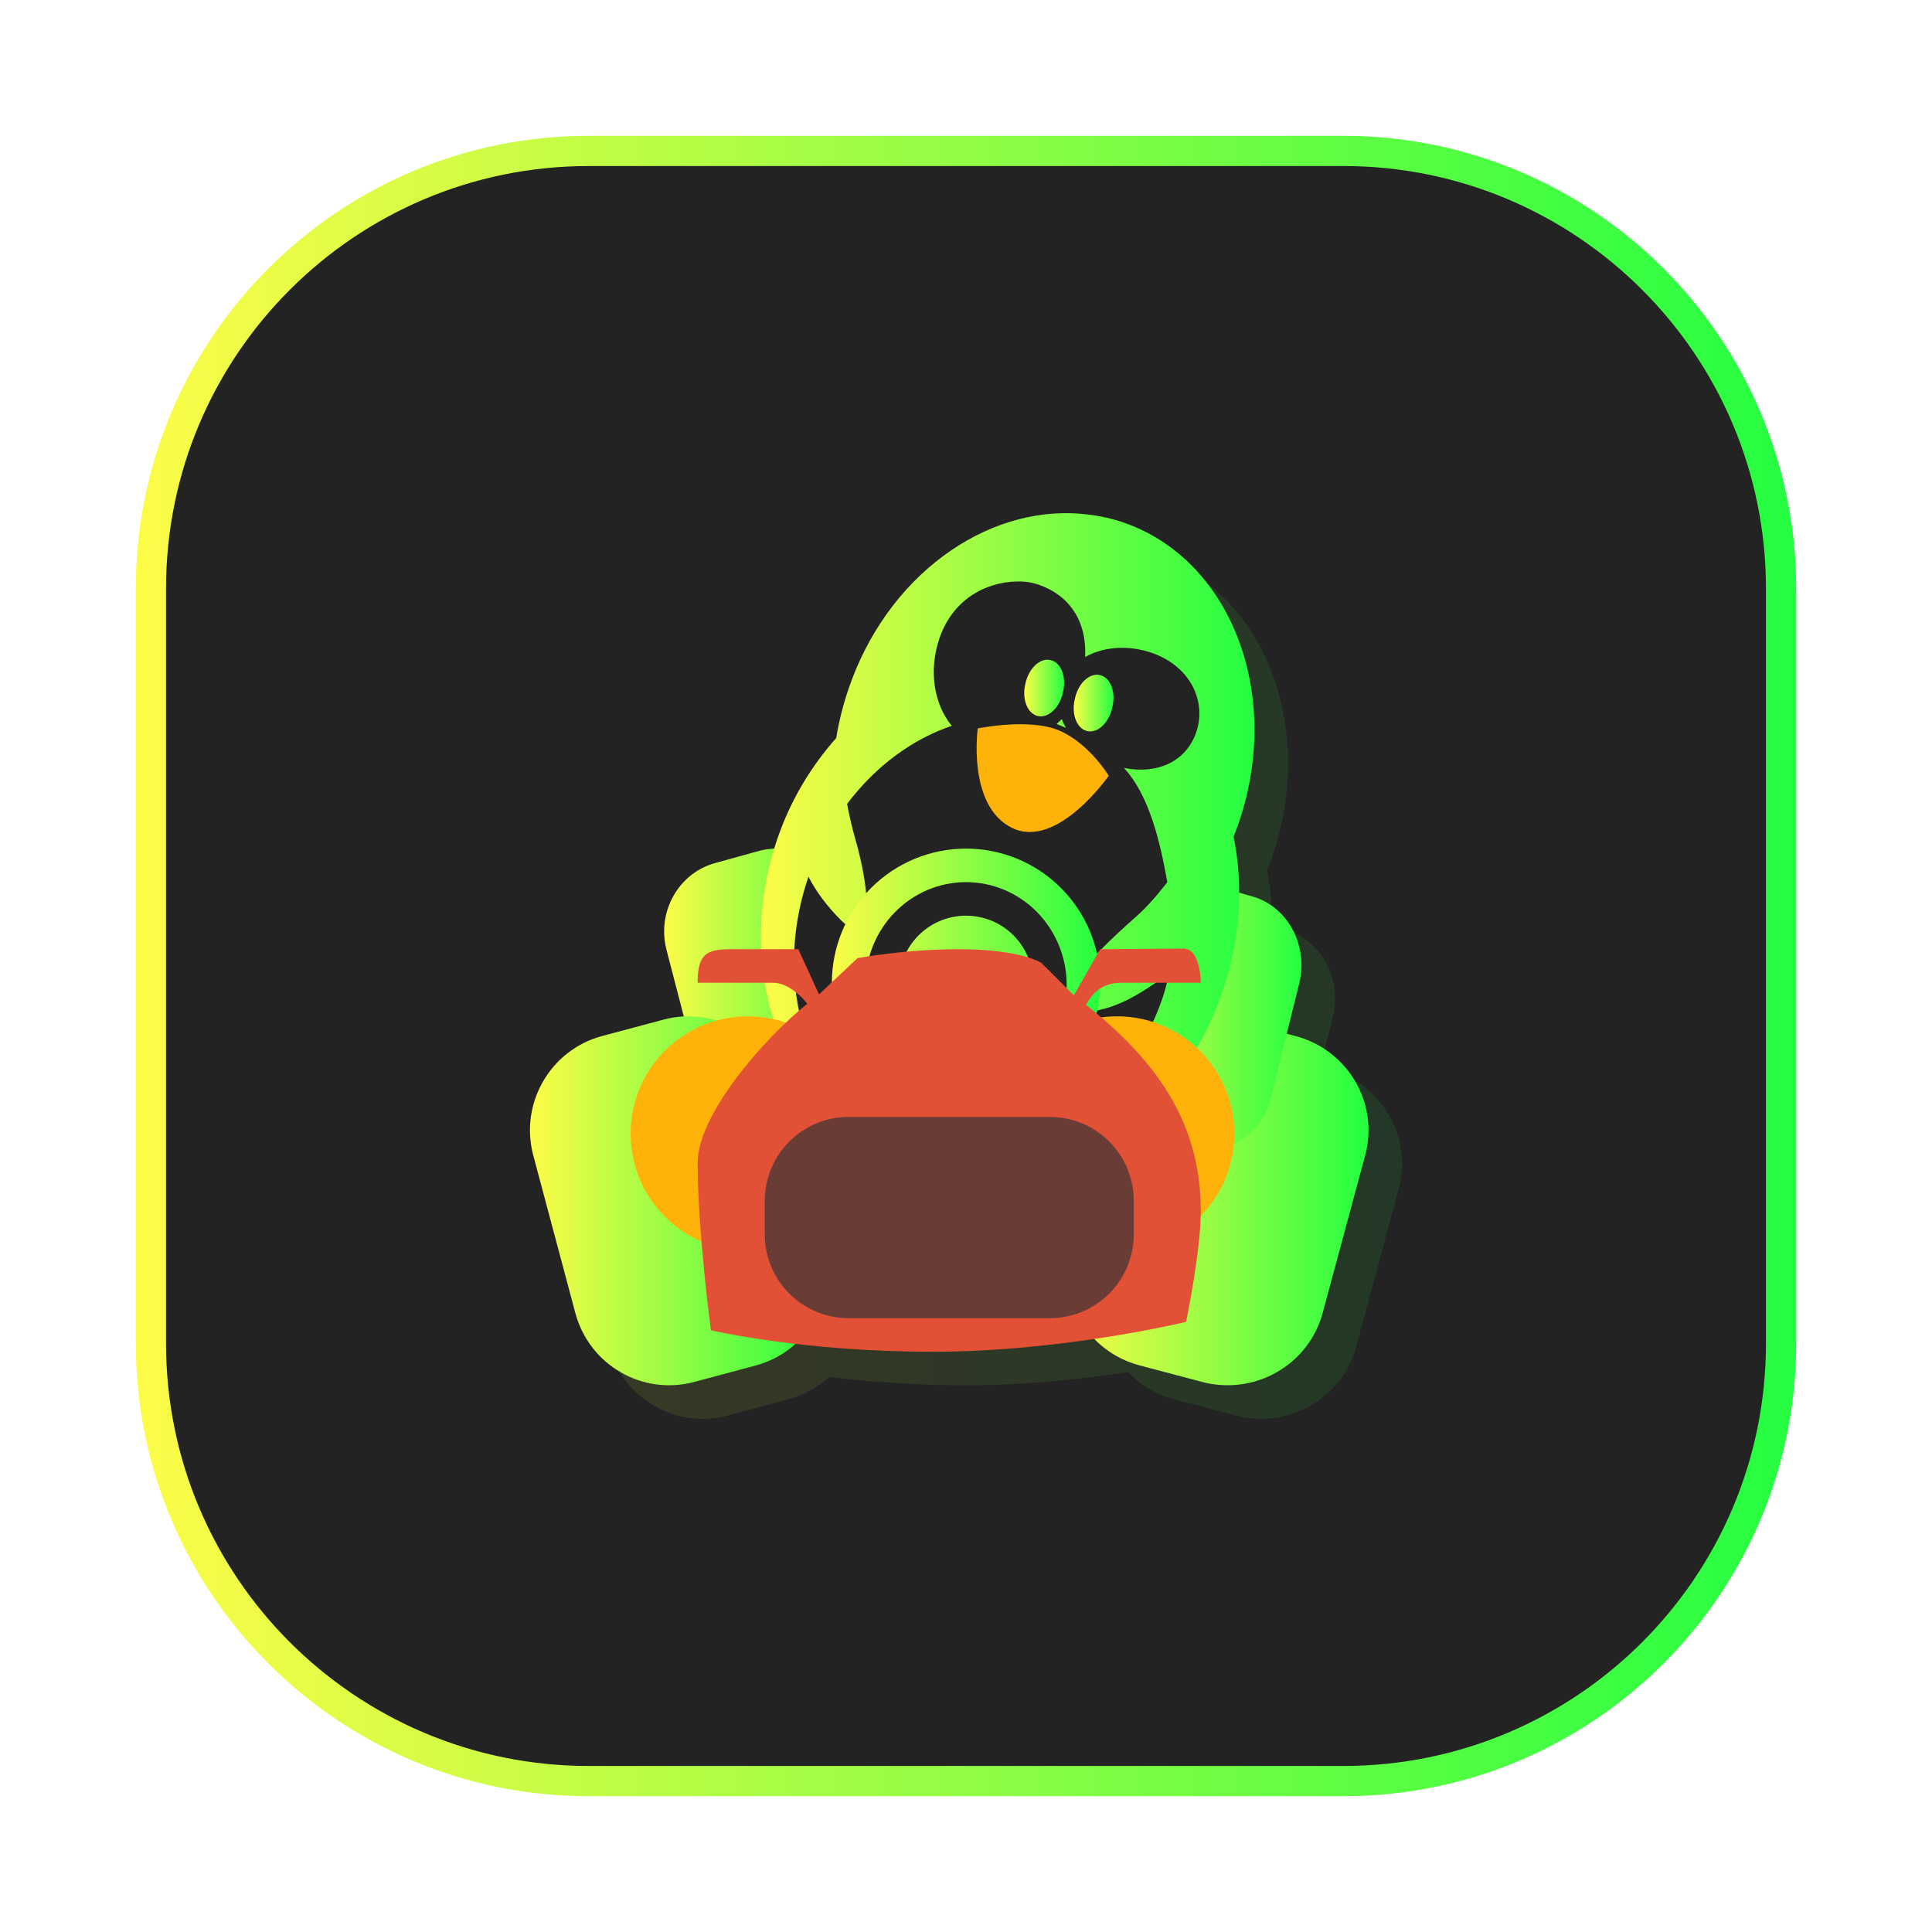 <svg width="64" height="64" viewBox="0 0 64 64" fill="none" xmlns="http://www.w3.org/2000/svg">
<g opacity="0.3" filter="url(#filter0_f_4_1748)">
<path d="M44.5 4.5H19.5C11.216 4.5 4.5 11.216 4.5 19.5V44.5C4.5 52.784 11.216 59.5 19.5 59.5H44.5C52.784 59.5 59.5 52.784 59.5 44.5V19.5C59.5 11.216 52.784 4.5 44.5 4.5Z" fill="url(#paint0_linear_4_1748)"/>
</g>
<path d="M19.5 5H44.5C52.508 5 59 11.492 59 19.5V44.5C59 52.508 52.508 59 44.5 59H19.5C11.492 59 5 52.508 5 44.5V19.5C5 11.492 11.492 5 19.5 5Z" fill="#232323" stroke="url(#paint1_linear_4_1748)"/>
<path opacity="0.1" d="M20.171 44.606C20.631 46.331 22.393 47.351 24.112 46.889L26.148 46.344C26.657 46.207 27.095 45.945 27.461 45.613C28.685 45.758 30.184 45.889 32.001 45.889C33.984 45.889 35.86 45.676 37.365 45.452C37.764 45.864 38.271 46.186 38.872 46.344L40.933 46.889C42.67 47.351 44.461 46.331 44.927 44.606L46.333 39.386C46.799 37.666 45.77 35.894 44.028 35.432L43.735 35.354L44.15 33.687C44.461 32.435 43.771 31.147 42.611 30.812L42.14 30.675C42.139 30.044 42.098 29.419 41.975 28.822C42.041 28.657 42.105 28.496 42.162 28.323C43.598 24.056 41.866 19.611 38.29 18.405L20.171 44.606Z" fill="url(#paint2_linear_4_1748)"/>
<path d="M42.918 34.321L40.855 33.777C39.118 33.315 37.319 34.339 36.853 36.059L35.441 41.278C34.989 42.999 36.009 44.772 37.759 45.233L39.822 45.778C41.559 46.239 43.349 45.22 43.815 43.495L45.222 38.276C45.688 36.556 44.659 34.783 42.918 34.321Z" fill="url(#paint3_linear_4_1748)"/>
<path d="M41.502 29.701L40.126 29.302C38.966 28.967 37.776 29.713 37.466 30.962L36.521 34.755C36.21 36.008 36.901 37.297 38.062 37.632L39.433 38.031C40.594 38.366 41.787 37.624 42.098 36.371L43.039 32.577C43.349 31.325 42.662 30.036 41.502 29.701Z" fill="url(#paint4_linear_4_1748)"/>
<path d="M23.689 28.59L25.131 28.191C26.346 27.856 27.596 28.602 27.922 29.851L28.907 33.644C29.233 34.897 28.513 36.185 27.297 36.521L25.856 36.919C24.641 37.255 23.391 36.513 23.065 35.26L22.079 31.466C21.754 30.213 22.471 28.925 23.689 28.59Z" fill="url(#paint5_linear_4_1748)"/>
<path d="M35.812 17.021C32.622 16.748 29.362 19.105 28.103 22.837C27.925 23.363 27.791 23.901 27.704 24.426V24.444C26.866 25.391 26.177 26.518 25.738 27.825C24.166 32.482 26.211 37.374 30.291 38.75C34.371 40.126 38.941 37.474 40.508 32.816C41.094 31.084 41.194 29.319 40.864 27.712C40.929 27.547 40.994 27.386 41.05 27.213C42.487 22.946 40.755 18.502 37.179 17.295C36.732 17.143 36.268 17.06 35.812 17.021Z" fill="url(#paint6_linear_4_1748)"/>
<path d="M33.681 19.262C32.614 19.287 31.559 19.881 31.125 21.131C30.752 22.217 30.939 23.324 31.529 24.044C30.216 24.486 28.996 25.389 28.061 26.631C28.138 27.032 28.232 27.449 28.351 27.859C28.777 29.334 29.063 31.683 27.852 30.476C27.405 30.029 27.038 29.542 26.782 29.042C25.451 32.915 26.986 36.952 30.213 38.07C33.447 39.194 37.158 36.959 38.504 33.078C38.599 32.801 38.667 32.522 38.734 32.245C37.985 32.754 37.253 33.324 36.204 33.5C34.008 33.869 36.03 31.773 37.653 30.349C38.15 29.913 38.669 29.222 38.669 29.222C38.435 27.901 38.07 26.34 37.232 25.439C38.43 25.674 39.349 25.157 39.644 24.202C39.965 23.16 39.376 22.006 38.069 21.598C37.293 21.359 36.519 21.439 35.947 21.765C36.004 20.572 35.426 19.724 34.415 19.372C34.172 19.286 33.932 19.256 33.686 19.264L33.681 19.262ZM35.17 23.816C35.209 23.916 35.257 24.011 35.309 24.111C35.236 24.081 35.157 24.045 35.079 24.015C35.053 24.006 35.026 23.993 35.001 23.985C35.057 23.928 35.118 23.877 35.17 23.824V23.816Z" fill="#232323"/>
<path d="M35.218 22.911C35.152 23.245 34.966 23.536 34.731 23.662C34.497 23.792 34.249 23.735 34.089 23.518C33.932 23.302 33.885 22.963 33.972 22.628C34.086 22.13 34.455 21.786 34.797 21.864C35.145 21.942 35.33 22.407 35.218 22.911Z" fill="url(#paint7_linear_4_1748)"/>
<path d="M36.853 23.406C36.788 23.745 36.601 24.032 36.366 24.162C36.132 24.287 35.884 24.235 35.729 24.018C35.568 23.802 35.524 23.463 35.612 23.128C35.721 22.63 36.09 22.286 36.436 22.361C36.78 22.438 36.967 22.907 36.853 23.406Z" fill="url(#paint8_linear_4_1748)"/>
<path d="M32.383 24.131C32.383 24.131 34.093 23.775 35.092 24.201C36.087 24.631 36.729 25.698 36.729 25.698C36.729 25.698 35.019 28.155 33.526 27.426C32.032 26.693 32.389 24.132 32.389 24.132" fill="#FFB30A"/>
<path d="M19.941 34.321L21.976 33.777C23.691 33.315 25.457 34.339 25.918 36.059L27.311 41.278C27.771 42.999 26.751 44.772 25.036 45.233L23.001 45.778C21.282 46.239 19.519 45.22 19.059 43.495L17.666 38.276C17.206 36.556 18.226 34.783 19.941 34.321Z" fill="url(#paint9_linear_4_1748)"/>
<path d="M28.668 37.556C28.668 39.702 26.928 41.445 24.776 41.445C22.63 41.445 20.89 39.702 20.89 37.556C20.89 35.406 22.629 33.667 24.776 33.667C26.927 33.667 28.668 35.406 28.668 37.556Z" fill="#FFB30A"/>
<path d="M32.001 28.111C30.823 28.111 29.692 28.579 28.858 29.413C28.025 30.246 27.557 31.377 27.557 32.555C27.557 33.734 28.025 34.865 28.858 35.698C29.692 36.532 30.823 37 32.001 37C33.18 37 34.31 36.532 35.144 35.698C35.978 34.865 36.446 33.734 36.446 32.555C36.446 31.377 35.978 30.246 35.144 29.413C34.31 28.579 33.18 28.111 32.001 28.111ZM32.001 29.222C32.439 29.222 32.873 29.31 33.277 29.481C33.682 29.653 34.049 29.904 34.359 30.22C34.668 30.536 34.914 30.912 35.081 31.325C35.249 31.739 35.335 32.182 35.335 32.629C35.334 33.532 34.983 34.398 34.358 35.037C33.733 35.676 32.885 36.034 32.001 36.034C31.117 36.034 30.27 35.676 29.645 35.037C29.02 34.398 28.668 33.532 28.668 32.629C28.668 32.182 28.754 31.739 28.921 31.325C29.089 30.912 29.334 30.536 29.644 30.22C29.953 29.904 30.321 29.653 30.725 29.481C31.13 29.31 31.563 29.222 32.001 29.222ZM32.001 30.333C31.412 30.333 30.847 30.567 30.43 30.984C30.013 31.401 29.779 31.966 29.779 32.555C29.779 33.145 30.013 33.71 30.43 34.127C30.847 34.544 31.412 34.778 32.001 34.778C32.591 34.778 33.156 34.544 33.573 34.127C33.989 33.71 34.224 33.145 34.224 32.555C34.224 31.966 33.989 31.401 33.573 30.984C33.156 30.567 32.591 30.333 32.001 30.333Z" fill="url(#paint10_linear_4_1748)"/>
<path d="M40.89 37.556C40.89 39.706 39.151 41.445 37.004 41.445C34.858 41.445 33.112 39.706 33.112 37.556C33.112 35.41 34.856 33.667 37.004 33.667C39.15 33.667 40.89 35.41 40.89 37.556Z" fill="#FFB30A"/>
<path d="M39.221 31.422L36.445 31.444L35.573 32.972L34.498 31.899C34.498 31.899 33.831 31.444 31.749 31.444C29.938 31.444 28.404 31.741 28.404 31.741L27.131 32.941L26.445 31.444H24.17C23.34 31.444 23.111 31.675 23.111 32.555H25.611C26.136 32.555 26.627 33.09 26.74 33.252C25.255 34.449 23.111 36.938 23.111 38.519C23.111 40.791 23.55 44.066 23.55 44.066C23.55 44.066 26.545 44.778 30.889 44.778C35.234 44.778 39.292 43.788 39.292 43.788C39.292 43.788 39.779 41.444 39.779 40.116C39.779 36.999 38.108 34.994 35.976 33.284C36.076 33.123 36.355 32.555 37.122 32.555H39.779C39.779 32.555 39.778 31.444 39.221 31.422Z" fill="#E25136"/>
<path d="M34.779 37H28.112C26.578 37 25.334 38.244 25.334 39.778V40.889C25.334 42.423 26.578 43.667 28.112 43.667H34.779C36.313 43.667 37.557 42.423 37.557 40.889V39.778C37.557 38.244 36.313 37 34.779 37Z" fill="#693D36"/>
<defs>
<filter id="filter0_f_4_1748" x="3.263" y="3.263" width="57.475" height="57.475" filterUnits="userSpaceOnUse" color-interpolation-filters="sRGB">
<feFlood flood-opacity="0" result="BackgroundImageFix"/>
<feBlend mode="normal" in="SourceGraphic" in2="BackgroundImageFix" result="shape"/>
<feGaussianBlur stdDeviation="0.619" result="effect1_foregroundBlur_4_1748"/>
</filter>
<linearGradient id="paint0_linear_4_1748" x1="4.5" y1="32" x2="59.5" y2="32" gradientUnits="userSpaceOnUse">
<stop stop-color="#FDFC47"/>
<stop offset="1" stop-color="#24FE41"/>
</linearGradient>
<linearGradient id="paint1_linear_4_1748" x1="4.5" y1="32" x2="59.5" y2="32" gradientUnits="userSpaceOnUse">
<stop stop-color="#FDFC47"/>
<stop offset="1" stop-color="#24FE41"/>
</linearGradient>
<linearGradient id="paint2_linear_4_1748" x1="20.171" y1="32.702" x2="46.445" y2="32.702" gradientUnits="userSpaceOnUse">
<stop stop-color="#FDFC47"/>
<stop offset="1" stop-color="#24FE41"/>
</linearGradient>
<linearGradient id="paint3_linear_4_1748" x1="35.334" y1="39.777" x2="45.334" y2="39.777" gradientUnits="userSpaceOnUse">
<stop stop-color="#FDFC47"/>
<stop offset="1" stop-color="#24FE41"/>
</linearGradient>
<linearGradient id="paint4_linear_4_1748" x1="36.446" y1="33.667" x2="43.113" y2="33.667" gradientUnits="userSpaceOnUse">
<stop stop-color="#FDFC47"/>
<stop offset="1" stop-color="#24FE41"/>
</linearGradient>
<linearGradient id="paint5_linear_4_1748" x1="22.001" y1="32.555" x2="28.986" y2="32.555" gradientUnits="userSpaceOnUse">
<stop stop-color="#FDFC47"/>
<stop offset="1" stop-color="#24FE41"/>
</linearGradient>
<linearGradient id="paint6_linear_4_1748" x1="25.208" y1="28.057" x2="41.556" y2="28.057" gradientUnits="userSpaceOnUse">
<stop stop-color="#FDFC47"/>
<stop offset="1" stop-color="#24FE41"/>
</linearGradient>
<linearGradient id="paint7_linear_4_1748" x1="33.929" y1="22.792" x2="35.251" y2="22.792" gradientUnits="userSpaceOnUse">
<stop stop-color="#FDFC47"/>
<stop offset="1" stop-color="#24FE41"/>
</linearGradient>
<linearGradient id="paint8_linear_4_1748" x1="35.567" y1="23.29" x2="36.886" y2="23.29" gradientUnits="userSpaceOnUse">
<stop stop-color="#FDFC47"/>
<stop offset="1" stop-color="#24FE41"/>
</linearGradient>
<linearGradient id="paint9_linear_4_1748" x1="17.556" y1="39.777" x2="27.421" y2="39.777" gradientUnits="userSpaceOnUse">
<stop stop-color="#FDFC47"/>
<stop offset="1" stop-color="#24FE41"/>
</linearGradient>
<linearGradient id="paint10_linear_4_1748" x1="27.557" y1="32.555" x2="36.446" y2="32.555" gradientUnits="userSpaceOnUse">
<stop stop-color="#FDFC47"/>
<stop offset="1" stop-color="#24FE41"/>
</linearGradient>
</defs>
</svg>
